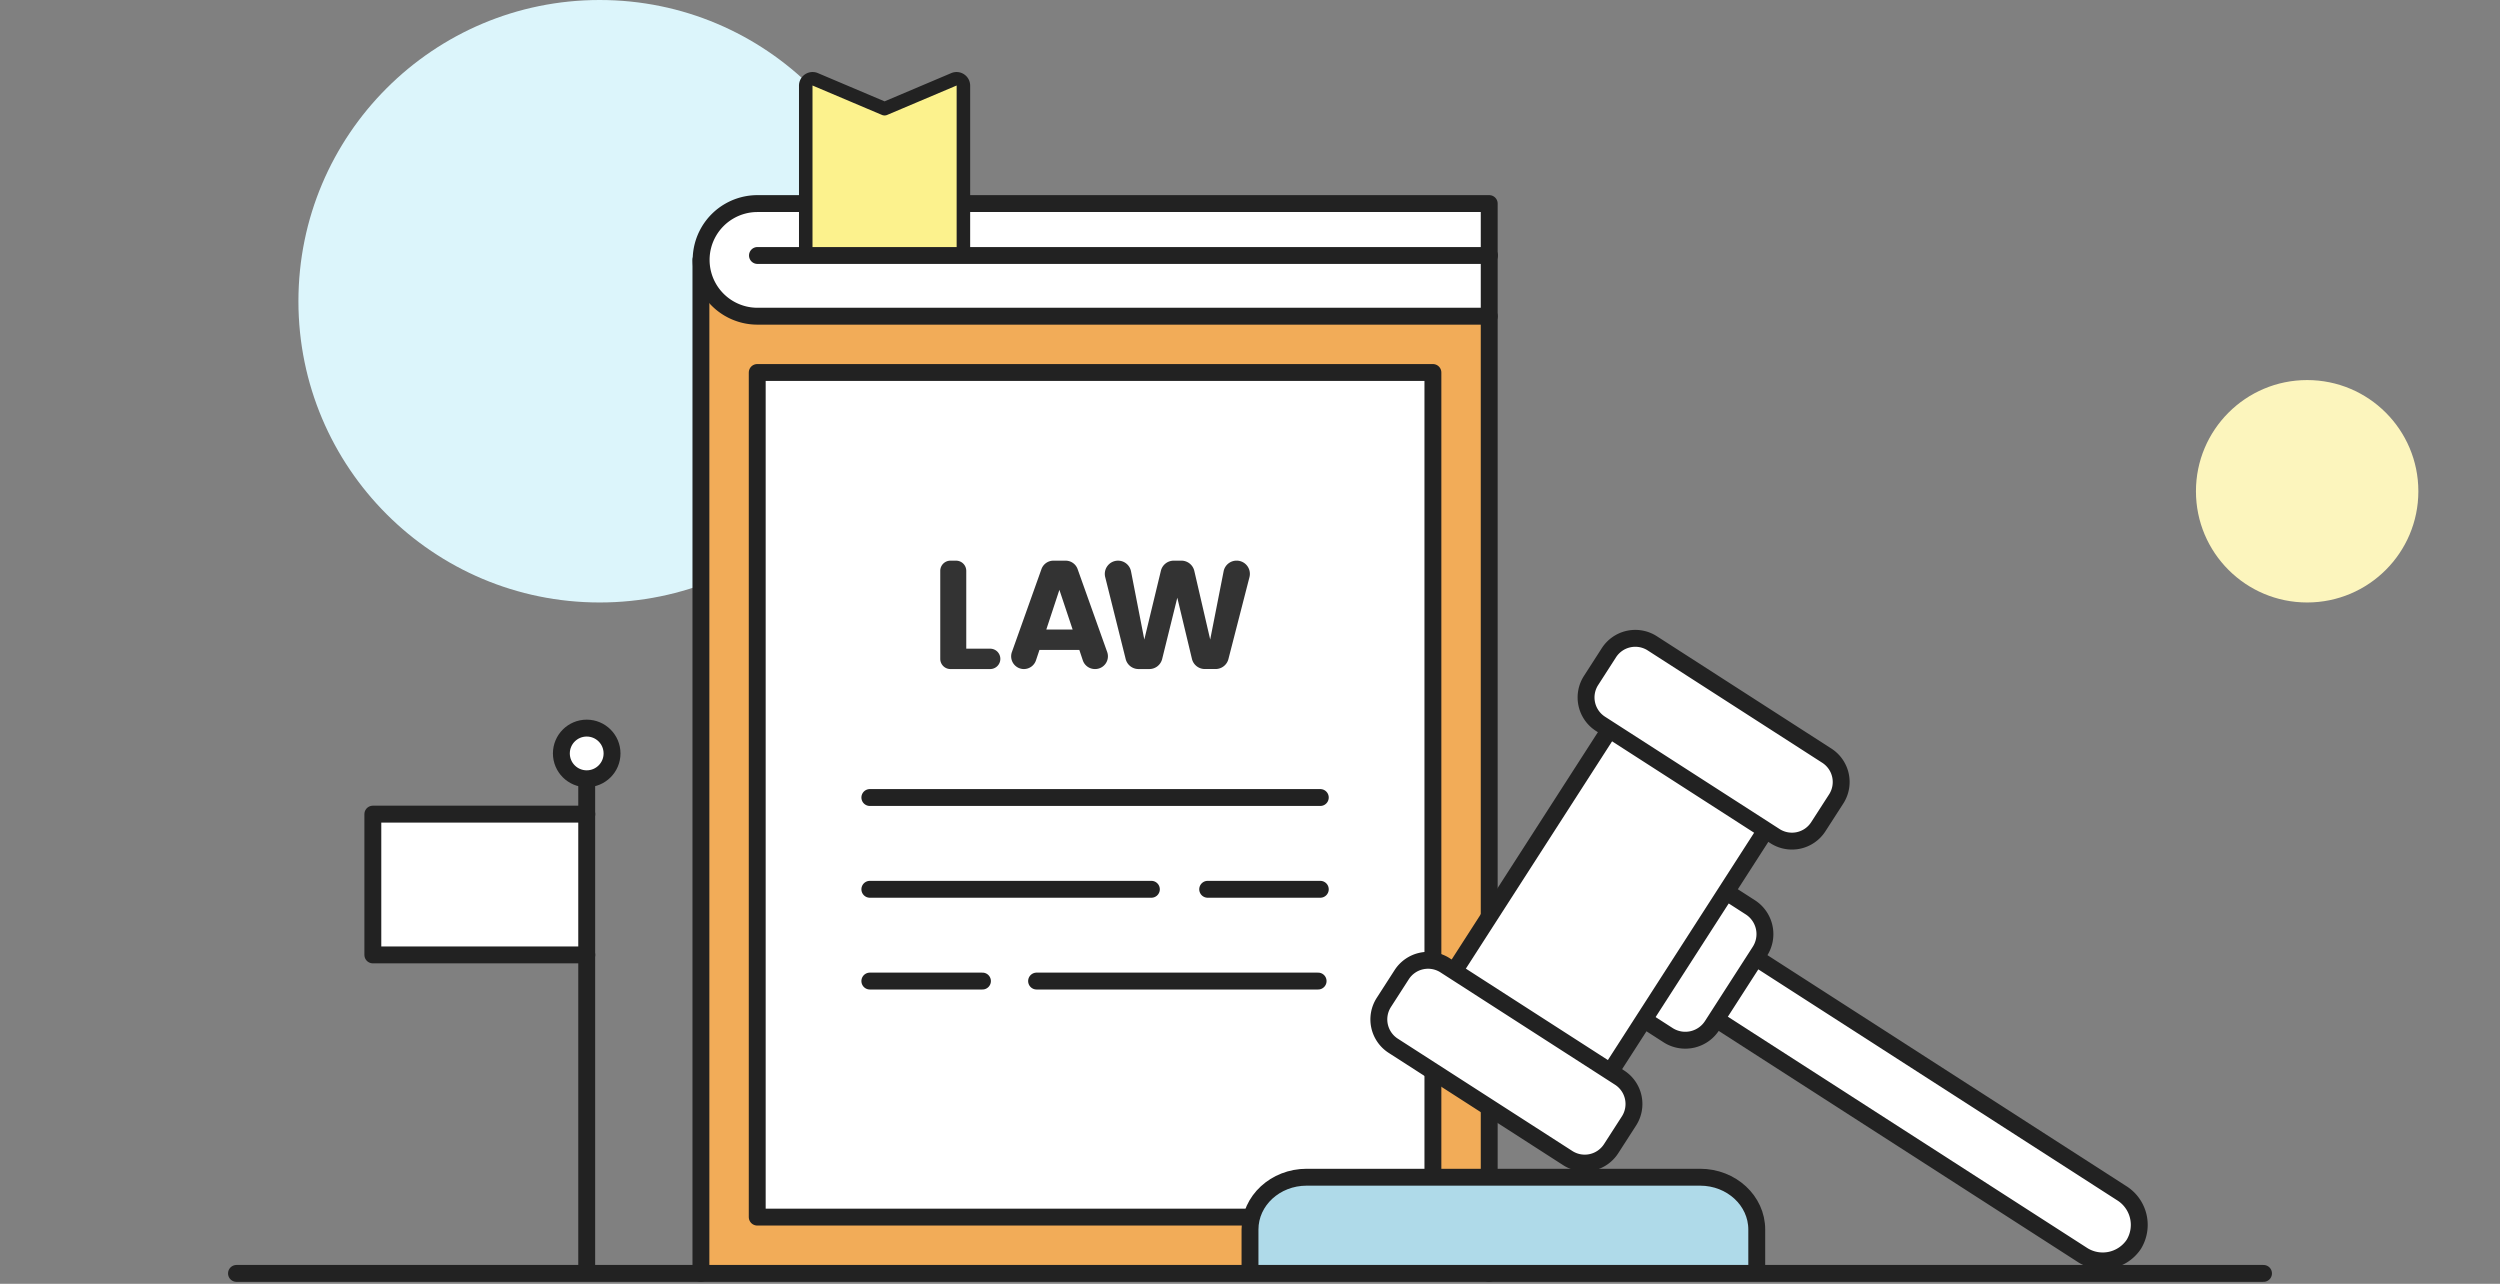<svg xmlns="http://www.w3.org/2000/svg" width="444" height="228" viewBox="0 0 444 228">
  <rect x="0" y="0" width="444" height="228" fill="#808080" stroke="none"/>
  <defs>
    <style>
      .cls-1 {
        fill: rgba(255,191,191,0.5);
        opacity: 0;
      }

      .cls-2 {
        fill: #dcf5fb;
      }

      .cls-3 {
        fill: #fcf5bd;
      }

      .cls-4 {
        fill: #f2ac58;
      }

      .cls-5, .cls-9 {
        fill: none;
      }

      .cls-10, .cls-5, .cls-6, .cls-9 {
        stroke: #222;
        stroke-linecap: round;
        stroke-linejoin: round;
      }

      .cls-10, .cls-5, .cls-6 {
        stroke-width: 3px;
      }

      .cls-6 {
        fill: #fff;
      }

      .cls-7 {
        fill: #333;
      }

      .cls-8 {
        fill: #fcf28d;
      }

      .cls-9 {
        stroke-width: 2.4px;
      }

      .cls-10 {
        fill: #afdae9;
      }
    </style>
  </defs>
  <g id="SWKDIFDT5300_1" transform="translate(-436 -767)">
    <g id="deco">
      <rect id="BG" class="cls-1" width="444" height="228" transform="translate(436 767)"/>
      <circle id="Ellipse_2" data-name="Ellipse 2" class="cls-2" cx="53.5" cy="53.5" r="53.5" transform="translate(489 767)"/>
      <circle id="Ellipse_2-2" data-name="Ellipse 2" class="cls-3" cx="19.75" cy="19.75" r="19.75" transform="translate(826 834.5)"/>
    </g>
    <g id="img" transform="translate(458 767.074)">
      <g id="그룹_633680" data-name="그룹 633680">
        <g id="그룹_633674" data-name="그룹 633674">
          <path id="패스_14735" data-name="패스 14735" class="cls-4" d="M242.484,226.083h-140v-180l140,10Z"/>
          <path id="패스_14736" data-name="패스 14736" class="cls-5" d="M102.484,226.083v-180l140,10v170"/>
          <rect id="사각형_464367" data-name="사각형 464367" class="cls-6" width="120" height="150" transform="translate(112.484 66.083)"/>
          <path id="패스_14737" data-name="패스 14737" class="cls-6" d="M242.484,56.083H112.523a10,10,0,1,1,0-20H242.484v20"/>
          <g id="그룹_633673" data-name="그룹 633673">
            <path id="패스_14738" data-name="패스 14738" class="cls-7" d="M149.608,101.31v13.821h4.243a1.809,1.809,0,0,1,1.81,1.809h0a1.81,1.81,0,0,1-1.81,1.81H146.8a1.81,1.81,0,0,1-1.81-1.81V101.31A1.809,1.809,0,0,1,146.8,99.5h1A1.809,1.809,0,0,1,149.608,101.31Z"/>
            <path id="패스_14739" data-name="패스 14739" class="cls-7" d="M169.687,115.349h-7.08l-.619,1.855a2.262,2.262,0,0,1-2.145,1.546h0a2.262,2.262,0,0,1-2.13-3.021L162.963,101a2.261,2.261,0,0,1,2.131-1.5h2.161a2.261,2.261,0,0,1,2.13,1.5l5.251,14.726a2.261,2.261,0,0,1-2.13,3.021h-.054a2.262,2.262,0,0,1-2.146-1.546Zm-3.54-10.666-2.324,7.047H168.5Z"/>
            <path id="패스_14740" data-name="패스 14740" class="cls-7" d="M176.564,99.5h0a2.349,2.349,0,0,1,2.306,1.9l2.359,12.111,2.945-12.212a2.348,2.348,0,0,1,2.284-1.8h1.361a2.35,2.35,0,0,1,2.29,1.82l2.822,12.191,2.382-12.115a2.35,2.35,0,0,1,2.306-1.9h.01a2.349,2.349,0,0,1,2.276,2.934l-3.738,14.55a2.35,2.35,0,0,1-2.276,1.765h-1.917a2.35,2.35,0,0,1-2.285-1.8l-2.6-10.864L184.4,116.964a2.351,2.351,0,0,1-2.281,1.786H180.2a2.351,2.351,0,0,1-2.28-1.78l-3.635-14.55A2.349,2.349,0,0,1,176.564,99.5Z"/>
          </g>
          <path id="패스_14741" data-name="패스 14741" class="cls-8" d="M149.1,45.3h-28V15.135a1.216,1.216,0,0,1,1.69-1.12L135.1,19.23l12.309-5.215a1.216,1.216,0,0,1,1.691,1.12Z"/>
          <path id="패스_14742" data-name="패스 14742" class="cls-9" d="M121.1,45.3V15.135a1.216,1.216,0,0,1,1.69-1.12L135.1,19.23l12.309-5.215a1.216,1.216,0,0,1,1.691,1.12V45.3"/>
          <line id="선_2870" data-name="선 2870" class="cls-6" x2="80" transform="translate(132.484 141.565)"/>
          <line id="선_2871" data-name="선 2871" class="cls-6" x2="50" transform="translate(132.484 157.864)"/>
          <line id="선_2872" data-name="선 2872" class="cls-6" x2="50" transform="translate(162.096 174.163)"/>
          <line id="선_2873" data-name="선 2873" class="cls-6" x2="20" transform="translate(192.484 157.864)"/>
          <line id="선_2874" data-name="선 2874" class="cls-6" x2="20" transform="translate(132.484 174.163)"/>
          <line id="선_2875" data-name="선 2875" class="cls-6" x2="130" transform="translate(112.523 45.299)"/>
        </g>
        <g id="그룹_633675" data-name="그룹 633675">
          <path id="패스_14743" data-name="패스 14743" class="cls-6" d="M82.217,144.517h-38v25h38"/>
          <line id="선_2876" data-name="선 2876" class="cls-6" y2="91.667" transform="translate(82.199 134.058)"/>
          <circle id="타원_1412" data-name="타원 1412" class="cls-6" cx="4.5" cy="4.5" r="4.5" transform="translate(77.699 129.236)"/>
        </g>
        <path id="패스_14748" data-name="패스 14748" class="cls-10" d="M200,225v-6.71c0-5.131,4.5-9.29,10.06-9.29h69.877C285.5,209,290,213.159,290,218.29V225"/>
        <g id="그룹_633679" data-name="그룹 633679">
          <path id="패스_14749" data-name="패스 14749" class="cls-6" d="M354.762,211.8a6.645,6.645,0,0,1,2.19,9.137h0a6.649,6.649,0,0,1-9.225,1.794l-68.474-44.066a6.647,6.647,0,0,1-2.19-9.136h0a6.649,6.649,0,0,1,9.225-1.795Z"/>
          <path id="패스_14750" data-name="패스 14750" class="cls-6" d="M288.9,161.093a5.66,5.66,0,0,1,1.621,7.84L282.1,182.024a5.659,5.659,0,0,1-7.808,1.773l-6.546-4.212a5.667,5.667,0,0,1-1.622-7.844l8.425-13.087a5.659,5.659,0,0,1,7.806-1.774Z"/>
          <rect id="사각형_464370" data-name="사각형 464370" class="cls-6" width="66.999" height="32.998" transform="matrix(0.541, -0.841, 0.841, 0.541, 231.937, 179.133)"/>
          <g id="그룹_633678" data-name="그룹 633678">
            <path id="패스_14751" data-name="패스 14751" class="cls-6" d="M265.635,191.309A5.57,5.57,0,0,1,267.312,199l-3.179,4.937a5.567,5.567,0,0,1-7.7,1.664l-30.988-19.942a5.569,5.569,0,0,1-1.679-7.695l3.178-4.938a5.573,5.573,0,0,1,7.7-1.663Z"/>
            <path id="패스_14752" data-name="패스 14752" class="cls-6" d="M302.432,134.125a5.565,5.565,0,0,1,1.678,7.694l-3.181,4.938a5.566,5.566,0,0,1-7.695,1.663l-30.989-19.943a5.567,5.567,0,0,1-1.676-7.694l3.176-4.938a5.573,5.573,0,0,1,7.7-1.663Z"/>
          </g>
        </g>
      </g>
      <line id="선_2877" data-name="선 2877" class="cls-5" x2="360" transform="translate(20 226.083)"/>
    </g>
  </g>
</svg>
